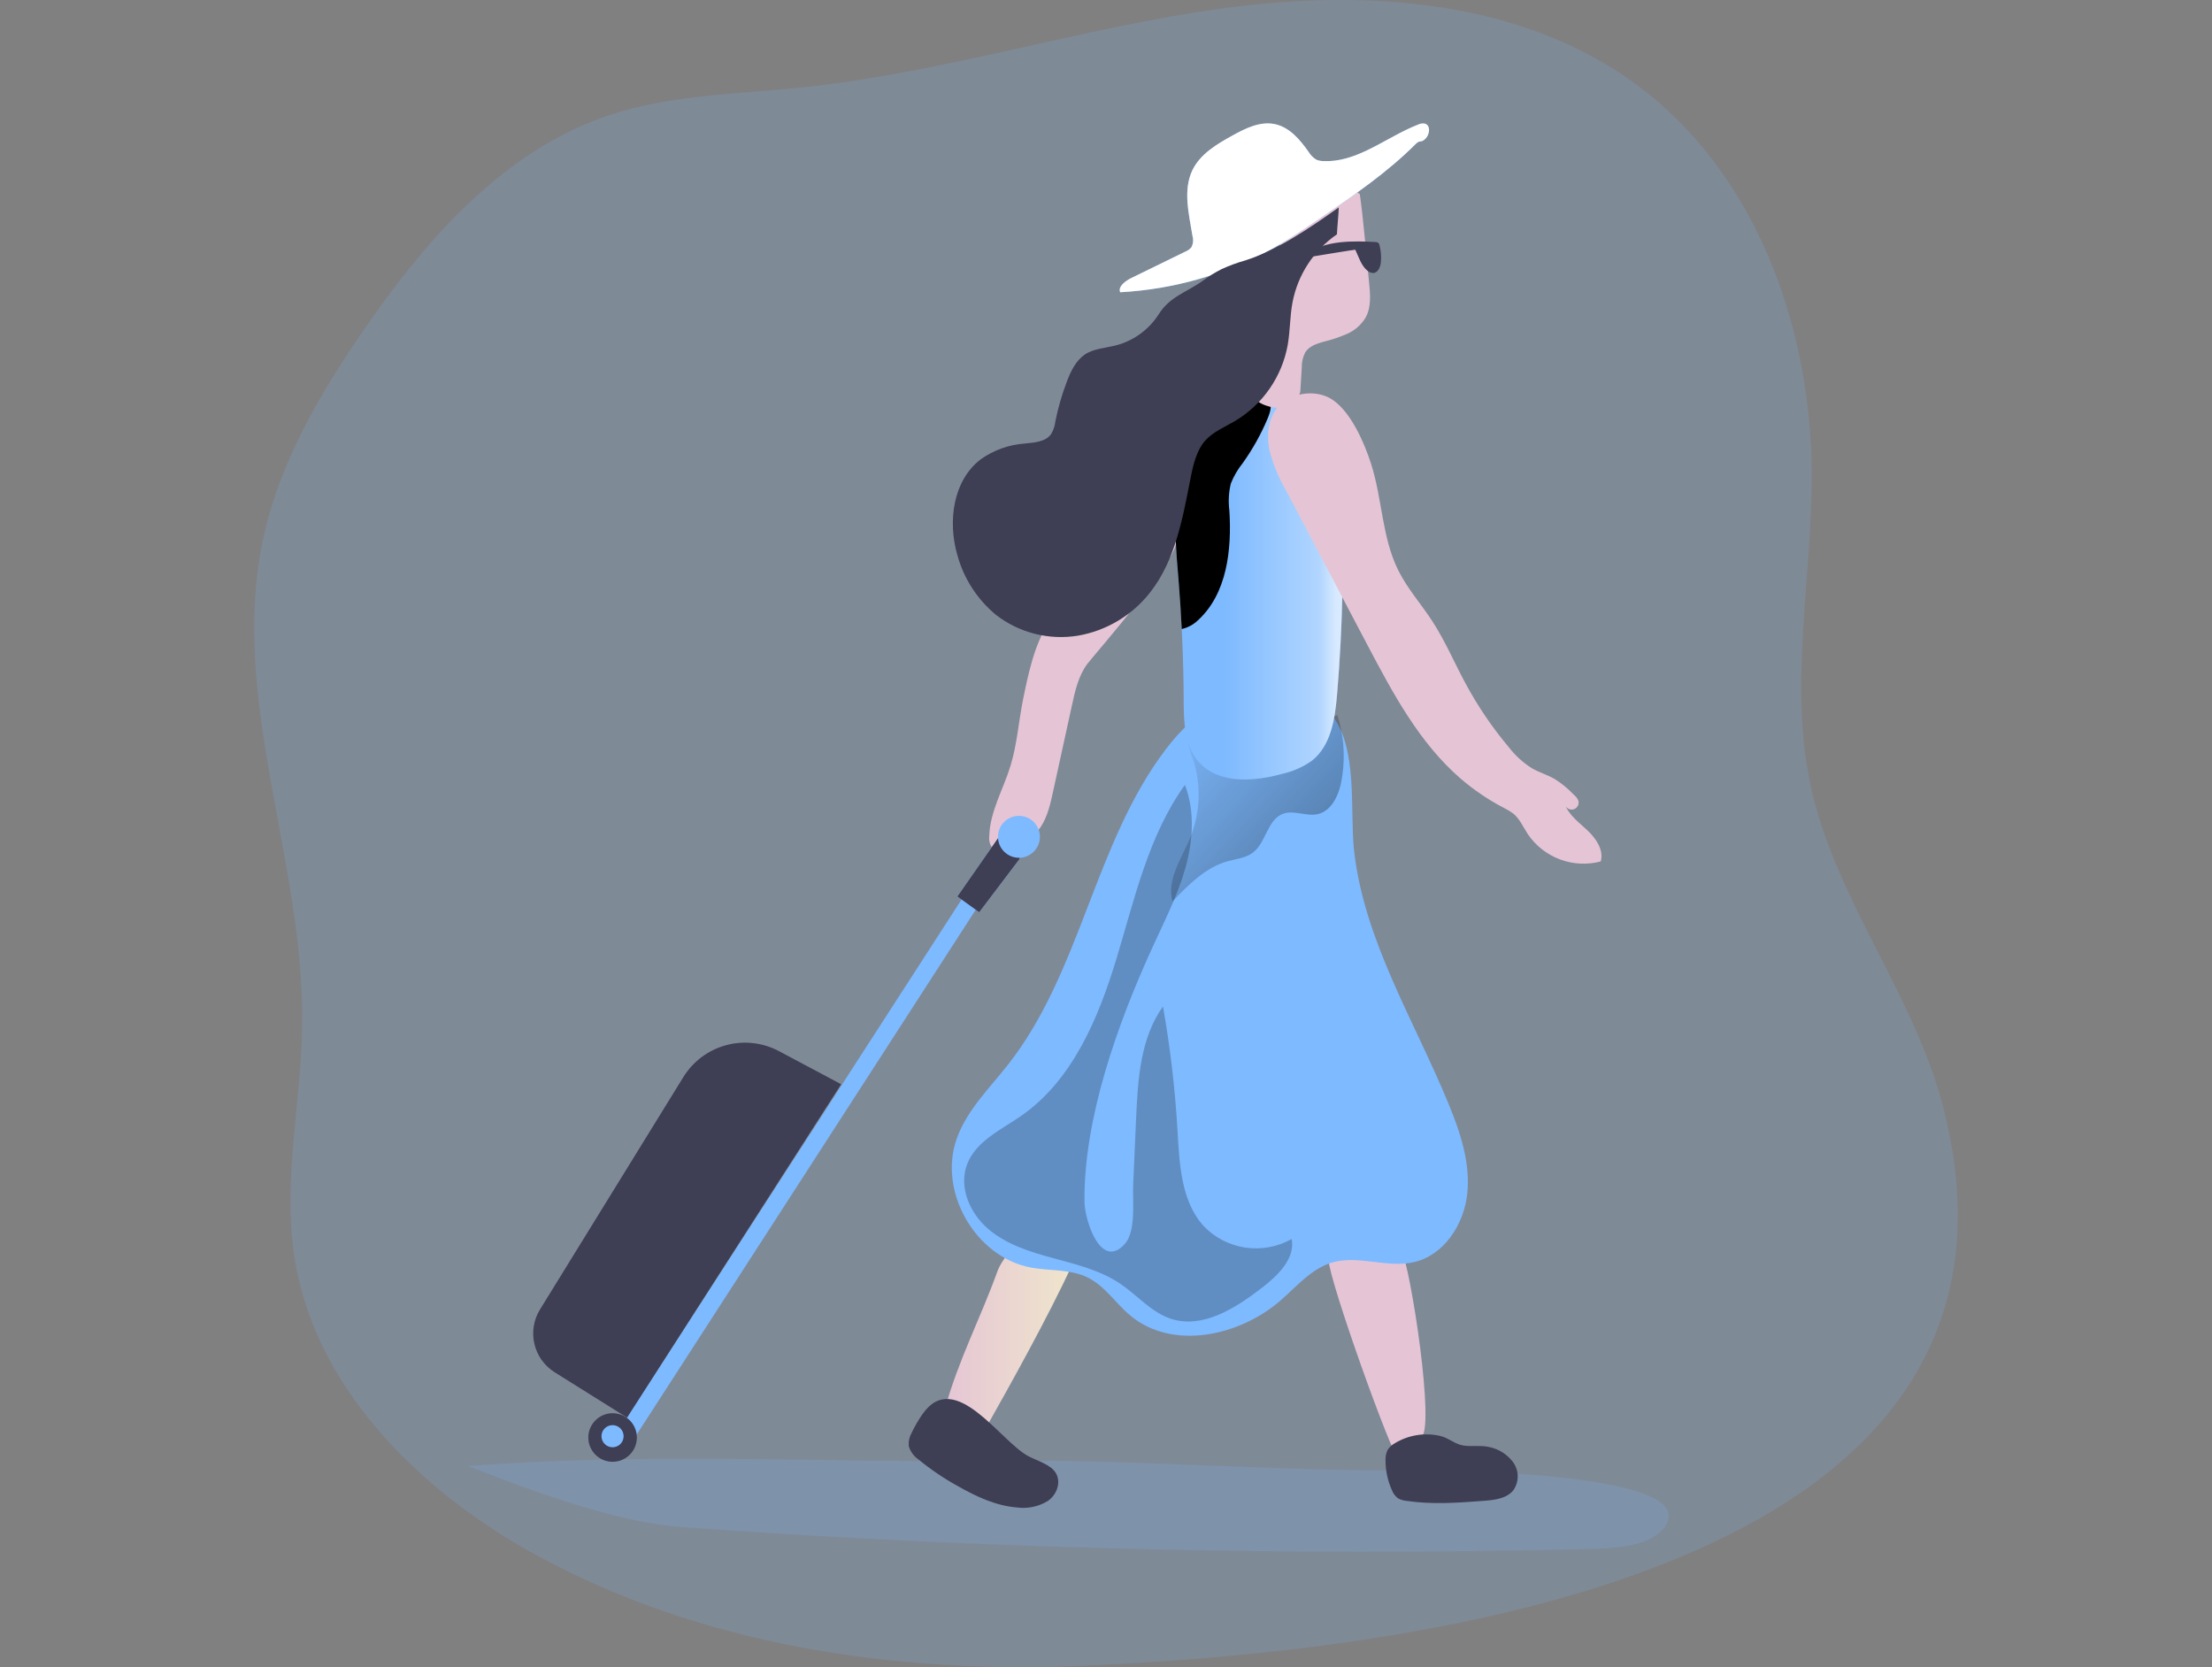 <svg width="406" height="306" viewBox="0 0 406 306" fill="none" xmlns="http://www.w3.org/2000/svg">
<rect x="0" y="0" width="406" height="306" fill="#808080" stroke="none"/>
<g clip-path="url(#clip0_10_3103)">
<path opacity="0.18" d="M356.728 203.411C351.48 182.779 337 165.308 332.408 144.516C328.241 125.613 332.648 105.989 332.528 86.638C332.36 59.678 322.129 31.583 300.417 15.56C279.258 -0.08 250.819 -2.04 224.731 1.488C198.644 5.016 173.341 13.328 147.133 16.04C135.198 17.28 122.974 17.376 111.598 21.207C92.439 27.671 78.263 43.847 66.799 60.494C58.656 72.302 51.248 84.982 48.264 99.005C42.04 128.317 55.88 158.204 55.464 188.123C55.272 202.267 51.896 216.45 53.984 230.434C57.6 254.697 77.119 273.849 98.679 285.569C128.71 301.904 163.805 307.168 197.972 305.768C254.898 303.4 378.871 290.544 356.728 203.411Z" fill="#7EBAFF"/>
<path d="M114.518 263.961C114.342 263.847 114.189 263.699 114.07 263.526C113.951 263.352 113.867 263.157 113.823 262.951C113.779 262.745 113.776 262.533 113.814 262.326C113.853 262.119 113.932 261.922 114.046 261.745L177.245 163.924L179.933 165.668L116.734 263.489C116.62 263.666 116.472 263.818 116.299 263.938C116.125 264.057 115.93 264.141 115.724 264.185C115.519 264.229 115.306 264.232 115.099 264.193C114.892 264.155 114.695 264.076 114.518 263.961Z" fill="#7EBAFF"/>
<path opacity="0.18" d="M185.524 268.121C151.069 268.553 120.102 266.473 85.879 269.073C96.551 273.201 112.702 279.401 125.078 280.273C180.116 284.273 235.611 285.609 290.962 284.321C294.721 284.233 298.657 284.105 301.897 282.873C305.137 281.641 307.353 278.921 305.777 276.713C301.289 270.449 267.546 269.761 258.178 269.857C236.259 270.097 207.412 267.849 185.524 268.121Z" fill="#7EBAFF"/>
<path d="M173.485 258.449C173.149 259.657 172.861 261.001 173.485 262.105C174.229 263.417 176.077 263.865 177.605 263.497C179.133 263.129 180.757 262.433 181.509 261.097C184.669 255.497 192.46 241.618 196.876 231.938C198.116 229.218 200.916 227.938 198.764 225.794C193.452 220.49 184.677 228.874 183.029 233.45C180.005 241.857 175.845 249.769 173.485 258.449Z" fill="url(#paint0_linear_10_3103)"/>
<path d="M256.915 268.257C258.307 269.233 259.251 264.497 260.811 263.801C263.499 262.601 258.931 232.602 257.171 229.314C253.723 222.914 243.419 221.314 243.851 231.25C243.979 235.114 255.483 267.273 256.915 268.257Z" fill="url(#paint1_linear_10_3103)"/>
<path d="M223.315 129.613C219.475 131.125 216.484 134.229 213.988 137.509C200.908 154.7 198.428 178.243 185.124 195.267C181.708 199.643 177.549 203.643 175.645 208.867C172.077 218.642 179.045 230.802 189.292 232.658C192.78 233.298 196.548 232.914 199.692 234.498C202.836 236.082 204.764 239.202 207.436 241.434C215.196 247.93 227.547 245.266 235.155 238.586C238.075 236.018 240.755 232.834 244.475 231.73C249.275 230.306 254.563 232.778 259.474 231.666C265.018 230.418 268.706 224.754 269.306 219.106C269.906 213.459 268.042 207.859 265.882 202.611C259.562 187.251 250.387 172.636 248.531 156.132C247.731 148.932 249.331 137.133 244.323 131.085C240.267 126.093 228.619 127.533 223.315 129.613Z" fill="#7EBAFF"/>
<path d="M246.067 144.036C245.523 146.356 244.243 148.836 241.915 149.412C239.803 149.916 237.507 148.612 235.475 149.364C232.603 150.428 232.403 154.628 229.963 156.484C228.635 157.492 226.875 157.636 225.275 158.084C221.227 159.236 218.123 162.404 215.212 165.444C214.084 161.444 216.884 157.564 218.459 153.732C220.316 149.173 220.506 144.105 218.995 139.42C218.555 138.311 218.233 137.158 218.035 135.98C217.945 135.388 218 134.783 218.197 134.217C218.393 133.65 218.725 133.141 219.163 132.732C219.77 132.313 220.466 132.039 221.195 131.932C224.621 131.227 228.15 131.176 231.595 131.78C233.883 132.33 236.198 132.763 238.531 133.076C241.363 133.3 243.043 132.148 245.467 131.252C246.779 135.388 246.986 139.796 246.067 144.036Z" fill="url(#paint2_linear_10_3103)"/>
<path d="M169.373 259.481C168.586 260.592 167.898 261.77 167.317 263.001C166.906 263.73 166.724 264.567 166.797 265.401C167.081 266.392 167.701 267.254 168.549 267.841C170.82 269.709 173.26 271.361 175.837 272.777C179.181 274.673 182.788 276.377 186.684 276.681C188.659 276.944 190.663 276.514 192.356 275.465C193.956 274.337 194.756 272.153 193.86 270.489C192.964 268.825 190.612 268.241 188.796 267.289C183.78 264.769 175.317 251.049 169.373 259.481Z" fill="#3E3E54"/>
<path d="M256.043 264.873C255.489 265.172 255.021 265.607 254.683 266.137C254.405 266.72 254.276 267.363 254.307 268.009C254.301 269.906 254.702 271.783 255.483 273.513C255.701 274.091 256.075 274.597 256.563 274.977C257.028 275.246 257.547 275.409 258.083 275.457C262.81 276.177 267.634 275.817 272.402 275.457C274.354 275.305 276.522 275.049 277.754 273.537C278.281 272.787 278.565 271.893 278.565 270.977C278.565 270.06 278.281 269.166 277.754 268.417C276.662 266.93 275.047 265.913 273.234 265.569C271.562 265.193 269.69 265.633 268.09 265.201C266.834 264.865 265.73 263.881 264.378 263.561C261.535 262.895 258.544 263.366 256.043 264.873Z" fill="#3E3E54"/>
<path d="M187.804 128.245C186.964 132.365 186.692 136.613 185.452 140.628C184.124 144.932 181.685 148.996 181.573 153.492C181.479 154.246 181.676 155.007 182.124 155.62C184.124 157.828 189.94 153.468 191.036 151.756C192.284 149.828 192.796 147.532 193.284 145.284L196.74 129.493C197.316 126.845 197.94 123.989 199.62 121.789C201.22 119.749 216.692 102.077 215.868 99.213C214.508 94.414 194.588 111.621 192.412 114.565C189.9 117.949 188.62 124.245 187.804 128.245Z" fill="url(#paint3_linear_10_3103)"/>
<path d="M216.692 88.422C215.172 94.525 215.892 100.933 216.364 107.213C216.924 114.248 217.223 121.293 217.26 128.349C217.26 132.349 217.348 136.756 219.972 139.788C223.572 143.948 230.132 143.5 235.435 142.012C237.369 141.578 239.197 140.762 240.811 139.612C244.299 136.836 245.035 131.917 245.419 127.469C246.483 114.909 246.731 102.294 246.163 89.702C245.795 81.654 242.811 70.59 232.443 71.35C225.148 71.862 218.276 82.118 216.692 88.422Z" fill="#7EBAFF"/>
<path d="M245.411 127.445C245.035 131.885 244.307 136.812 240.811 139.588C239.195 140.74 237.364 141.556 235.427 141.988C230.131 143.476 223.571 143.924 219.972 139.756C217.348 136.732 217.276 132.333 217.26 128.325C217.26 124.029 217.124 119.741 216.9 115.445C216.766 112.682 216.59 109.93 216.372 107.189C215.868 100.917 215.172 94.501 216.7 88.406C217.852 83.766 221.875 77.006 226.811 73.534C228.44 72.294 230.376 71.522 232.411 71.302C242.811 70.502 245.763 81.606 246.131 89.662C246.712 102.258 246.472 114.879 245.411 127.445Z" fill="url(#paint4_linear_10_3103)"/>
<path d="M232.683 76.774C231.461 79.683 229.918 82.447 228.083 85.014C227.175 86.146 226.442 87.408 225.907 88.758C225.519 90.373 225.429 92.046 225.643 93.694C226.099 100.893 225.219 108.973 219.868 113.853C219.045 114.65 218.017 115.203 216.9 115.453C216.766 112.69 216.59 109.938 216.372 107.197C215.868 100.925 215.172 94.51 216.7 88.414C217.852 83.774 221.875 77.014 226.811 73.542C227.611 73.462 228.411 73.414 229.163 73.406C232.571 73.406 234.147 73.198 232.683 76.774Z" fill="url(#paint5_linear_10_3103)"/>
<path d="M249.587 35.639C250.227 40.023 250.843 47.567 251.299 51.967C251.515 54.086 251.691 56.358 250.675 58.238C249.894 59.565 248.72 60.616 247.315 61.246C245.906 61.865 244.444 62.358 242.947 62.718C241.675 63.078 240.299 63.518 239.579 64.662C239.13 65.517 238.907 66.473 238.931 67.438L238.675 71.678C238.603 72.894 237.387 74.078 236.275 74.534C235.116 74.93 233.859 74.93 232.699 74.534C231.666 74.258 230.728 73.705 229.988 72.934C229.121 71.814 228.608 70.46 228.516 69.046C228.17 65.761 228.335 62.441 229.004 59.206C229.273 57.619 229.653 56.053 230.14 54.518C230.604 53.11 231.203 51.742 231.803 50.374C232.437 48.814 233.222 47.319 234.147 45.911C235.333 44.354 236.691 42.937 238.195 41.687C239.661 40.224 241.342 38.994 243.179 38.039C245.259 37.063 247.867 34.055 249.587 35.639Z" fill="url(#paint6_linear_10_3103)"/>
<path d="M259.859 26.415C254.651 31.647 248.499 35.831 242.395 40.015C239.555 41.943 236.707 43.879 233.715 45.559C225.081 50.353 215.467 53.116 205.604 53.639C205.148 52.567 206.636 51.527 207.684 51.015L217.508 46.215C217.953 46.05 218.35 45.775 218.66 45.415C219 44.776 219.078 44.03 218.876 43.335C218.22 39.279 217.084 34.903 218.876 31.215C220.324 28.271 223.324 26.479 226.196 24.895C228.595 23.559 231.315 22.224 234.011 22.791C236.707 23.359 238.603 25.647 240.187 27.879C240.53 28.466 241.014 28.958 241.595 29.311C242.02 29.493 242.477 29.586 242.939 29.583C249.203 29.847 254.435 25.159 260.267 22.887C260.655 22.694 261.095 22.629 261.523 22.703C262.611 23.015 262.411 24.735 261.579 25.511C260.747 26.287 260.659 25.607 259.859 26.415Z" fill="#7EBAFF"/>
<path d="M261.603 25.488C260.803 26.288 260.667 25.608 259.859 26.407C254.643 31.647 248.499 35.831 242.387 40.007C239.547 41.935 236.715 43.863 233.715 45.551C225.078 50.339 215.466 53.105 205.604 53.639C205.148 52.559 206.636 51.511 207.684 51.007L217.508 46.207C217.95 46.035 218.345 45.761 218.66 45.407C219.004 44.767 219.082 44.016 218.876 43.319C218.22 39.263 217.084 34.887 218.876 31.199C220.316 28.255 223.316 26.463 226.196 24.88C228.595 23.544 231.299 22.208 234.003 22.784C236.707 23.36 238.603 25.631 240.179 27.863C240.525 28.449 241.008 28.94 241.587 29.295C241.767 29.377 241.954 29.439 242.147 29.479C242.41 29.534 242.678 29.563 242.947 29.567C248.595 29.807 253.419 26 258.603 23.591C259.155 23.328 259.715 23.096 260.275 22.872C260.657 22.678 261.092 22.613 261.515 22.688C262.643 23.008 262.435 24.703 261.603 25.488Z" fill="url(#paint7_linear_10_3103)"/>
<path d="M245.387 43.007C241.126 45.941 238.194 50.437 237.227 55.519C236.747 58.102 236.803 60.758 236.347 63.342C235.824 66.207 234.698 68.927 233.042 71.323C231.387 73.719 229.241 75.735 226.747 77.238C224.811 78.382 222.627 79.246 221.147 80.942C219.667 82.638 219.027 85.198 218.563 87.55C217.107 94.942 215.78 102.749 211.14 108.677C207.855 112.914 203.103 115.767 197.82 116.677C195.197 117.099 192.516 116.98 189.94 116.328C187.365 115.676 184.95 114.504 182.844 112.885C179.373 110.028 176.876 106.161 175.701 101.821C173.941 95.677 174.901 88.222 180.012 84.294C182.399 82.609 185.202 81.611 188.116 81.406C189.86 81.23 191.876 81.11 192.916 79.694C193.35 78.96 193.623 78.142 193.716 77.294C194.224 74.774 194.944 72.301 195.868 69.902C196.564 68.086 197.468 66.222 199.068 65.102C200.668 63.982 202.876 63.894 204.836 63.39C208.065 62.543 210.858 60.513 212.66 57.703C214.764 54.375 217.651 53.759 220.851 51.471C221.906 50.69 223.025 50 224.195 49.407C225.596 48.76 227.046 48.225 228.531 47.807C234.411 45.967 240.707 41.639 245.723 38.063C245.715 39.007 245.411 42.063 245.387 43.007Z" fill="#3E3E54"/>
<path d="M245.387 43.007C241.126 45.941 238.194 50.437 237.227 55.519C236.747 58.102 236.803 60.758 236.347 63.342C235.824 66.207 234.698 68.927 233.042 71.323C231.387 73.719 229.241 75.735 226.747 77.238C224.811 78.382 222.627 79.246 221.147 80.942C219.667 82.638 219.027 85.198 218.563 87.55C217.107 94.942 215.78 102.749 211.14 108.677C207.855 112.914 203.103 115.767 197.82 116.677C195.197 117.099 192.516 116.98 189.94 116.328C187.365 115.676 184.95 114.504 182.844 112.885C179.373 110.028 176.876 106.161 175.701 101.821C173.941 95.677 174.901 88.222 180.012 84.294C182.399 82.609 185.202 81.611 188.116 81.406C189.86 81.23 191.876 81.11 192.916 79.694C193.35 78.96 193.623 78.142 193.716 77.294C194.224 74.774 194.944 72.301 195.868 69.902C196.564 68.086 197.468 66.222 199.068 65.102C200.668 63.982 202.876 63.894 204.836 63.39C208.065 62.543 210.858 60.513 212.66 57.703C214.764 54.375 217.651 53.759 220.851 51.471C221.906 50.69 223.025 50 224.195 49.407C225.596 48.76 227.046 48.225 228.531 47.807C234.411 45.967 240.707 41.639 245.723 38.063C245.715 39.007 245.411 42.063 245.387 43.007Z" fill="url(#paint8_linear_10_3103)"/>
<path d="M234.291 75.062C232.691 77.198 232.475 80.078 233.011 82.678C233.678 85.245 234.695 87.709 236.035 89.998L250.987 118.389C255.659 127.245 260.499 136.332 268.067 142.884C270.514 144.994 273.198 146.812 276.066 148.3C276.626 148.571 277.161 148.889 277.666 149.252C278.922 150.236 279.562 151.78 280.434 153.116C281.874 155.228 283.934 156.843 286.329 157.737C288.724 158.631 291.338 158.76 293.81 158.108C294.386 156.028 292.97 153.932 291.41 152.452C289.85 150.972 287.97 149.636 287.218 147.612C287.258 147.776 287.33 147.93 287.429 148.067C287.529 148.203 287.654 148.318 287.799 148.405C287.943 148.493 288.103 148.552 288.269 148.577C288.436 148.603 288.606 148.596 288.77 148.556C288.934 148.516 289.088 148.444 289.224 148.345C289.361 148.245 289.476 148.12 289.563 147.976C289.651 147.831 289.709 147.672 289.735 147.505C289.761 147.338 289.754 147.168 289.714 147.004C289.552 146.575 289.275 146.199 288.914 145.916C287.869 144.809 286.692 143.834 285.41 143.012C284.042 142.212 282.498 141.78 281.138 140.988C279.537 139.97 278.124 138.681 276.962 137.18C273.873 133.512 271.175 129.53 268.915 125.301C266.915 121.581 265.251 117.661 262.947 114.101C260.891 110.901 258.323 108.069 256.643 104.677C253.635 98.637 253.715 91.549 251.651 85.126C250.435 81.326 248.003 75.67 244.547 73.35C241.435 71.294 236.491 72.07 234.291 75.062Z" fill="url(#paint9_linear_10_3103)"/>
<path d="M252.451 44.423C252.641 44.415 252.829 44.468 252.987 44.575C253.106 44.7 253.184 44.859 253.211 45.031C253.461 46.021 253.544 47.045 253.459 48.063C253.387 48.99 252.923 50.118 251.995 50.111C251.614 50.082 251.254 49.927 250.971 49.67C249.851 48.775 249.371 47.127 248.755 45.831C248.755 45.791 241.675 46.951 241.083 47.055C239.723 47.279 239.075 47.575 240.051 46.671C242.875 44.031 248.779 44.215 252.451 44.423Z" fill="#3E3E54"/>
<path d="M183.172 153.86L175.725 164.54L179.725 167.428L187.164 157.604C186.604 156.188 184.188 153.836 183.172 153.86Z" fill="#7EBAFF"/>
<path d="M183.172 153.86L175.725 164.54L179.725 167.428L187.164 157.604C186.604 156.188 184.188 153.836 183.172 153.86Z" fill="#3E3E54"/>
<path d="M154.389 199.003L143.013 192.947C140.026 191.348 136.54 190.95 133.269 191.835C129.998 192.72 127.188 194.82 125.414 197.707L99.111 240.346C97.953 242.226 97.583 244.487 98.08 246.638C98.577 248.79 99.902 250.659 101.766 251.841L115.094 260.185L154.389 199.003Z" fill="#3E3E54"/>
<path d="M112.438 268.297C114.899 268.297 116.894 266.302 116.894 263.841C116.894 261.38 114.899 259.385 112.438 259.385C109.977 259.385 107.982 261.38 107.982 263.841C107.982 266.302 109.977 268.297 112.438 268.297Z" fill="#3E3E54"/>
<path d="M112.43 265.633C113.553 265.633 114.462 264.724 114.462 263.601C114.462 262.479 113.553 261.569 112.43 261.569C111.308 261.569 110.398 262.479 110.398 263.601C110.398 264.724 111.308 265.633 112.43 265.633Z" fill="#7EBAFF"/>
<path d="M187.02 157.436C189.145 157.436 190.868 155.713 190.868 153.588C190.868 151.463 189.145 149.74 187.02 149.74C184.895 149.74 183.172 151.463 183.172 153.588C183.172 155.713 184.895 157.436 187.02 157.436Z" fill="#7EBAFF"/>
<path d="M258.627 23.584C258.528 23.988 258.339 24.366 258.075 24.688C256.271 26.831 254.229 28.761 251.987 30.439C248.051 33.639 244.099 36.839 239.987 39.799C233.467 44.471 225.987 48.655 217.972 48.319C218.847 47.181 219.807 46.111 220.844 45.119C221.534 44.413 222.323 43.812 223.188 43.335C224.08 42.939 225.003 42.615 225.947 42.367C230.307 41.007 234.115 38.287 237.659 35.391C238.771 35.391 240.931 32.191 241.363 31.295C241.795 30.399 241.923 29.871 242.163 29.439C242.426 29.494 242.694 29.523 242.963 29.527C248.619 29.799 253.443 25.991 258.627 23.584Z" fill="url(#paint10_linear_10_3103)"/>
<path d="M211.38 174.203C213.556 169.403 216.012 164.684 217.484 159.612C218.956 154.54 219.388 148.988 217.484 144.06C210.78 153.38 208.252 164.956 204.924 175.939C201.596 186.923 196.836 198.275 187.404 204.826C183.724 207.378 179.165 209.426 177.533 213.626C175.901 217.826 177.965 222.594 181.309 225.498C184.652 228.402 189.028 229.762 193.308 230.922C197.588 232.082 201.988 233.162 205.652 235.642C208.764 237.754 211.308 240.85 214.884 242.041C220.716 243.961 226.755 240.122 231.627 236.362C234.547 234.106 237.755 231.026 237.083 227.402C234.479 228.875 231.455 229.428 228.498 228.971C225.541 228.514 222.825 227.073 220.788 224.882C216.788 220.314 216.484 213.682 216.132 207.586C215.69 199.922 214.798 192.291 213.46 184.731C209.316 190.507 208.852 198.043 208.532 205.146L207.988 217.402C207.852 220.362 208.58 226.05 206.388 228.386C202.004 233.114 199.1 223.938 199.052 220.586C198.892 205.258 205.156 187.891 211.38 174.203Z" fill="url(#paint11_linear_10_3103)"/>
<path d="M228.188 187.547C229.939 196.547 233.403 205.195 234.587 214.291C235.115 218.37 235.595 223.194 239.163 225.242C240.262 225.797 241.438 226.183 242.651 226.386C247.939 227.53 253.715 228.618 258.555 226.194C264.227 223.346 266.739 215.523 263.771 209.907L261.307 216.355C261.011 217.115 260.635 217.954 259.859 218.218C258.547 218.658 257.499 217.106 256.979 215.819L251.379 201.987C248.859 206.163 252.059 211.379 252.243 216.259C252.326 217.089 252.156 217.926 251.755 218.658C250.843 220.106 248.651 220.258 247.171 219.378C245.691 218.498 244.771 216.979 243.971 215.475C234.581 198.146 230.778 178.338 233.083 158.764C233.379 156.364 233.763 153.876 233.387 151.46C233.035 149.228 231.787 146.508 229.572 145.692C229.26 148.692 229.827 151.732 229.363 154.748C228.852 158.004 227.932 161.148 227.508 164.452C226.501 172.137 226.73 179.934 228.188 187.547Z" fill="url(#paint12_linear_10_3103)"/>
</g>
<defs>
<linearGradient id="paint0_linear_10_3103" x1="173.117" y1="243.857" x2="199.548" y2="243.857" gradientUnits="userSpaceOnUse">
<stop stop-color="#E5C5D5"/>
<stop offset="0.42" stop-color="#EAD4D1"/>
<stop offset="1" stop-color="#F0E9CB"/>
</linearGradient>
<linearGradient id="paint1_linear_10_3103" x1="5683.65" y1="13895.4" x2="6079.71" y2="13895.4" gradientUnits="userSpaceOnUse">
<stop stop-color="#E5C5D5"/>
<stop offset="0.42" stop-color="#EAD4D1"/>
<stop offset="1" stop-color="#F0E9CB"/>
</linearGradient>
<linearGradient id="paint2_linear_10_3103" x1="213.164" y1="132.556" x2="299.817" y2="212.33" gradientUnits="userSpaceOnUse">
<stop stop-opacity="0"/>
<stop offset="0.99"/>
</linearGradient>
<linearGradient id="paint3_linear_10_3103" x1="8006.73" y1="9377.52" x2="9481.01" y2="9377.52" gradientUnits="userSpaceOnUse">
<stop stop-color="#E5C5D5"/>
<stop offset="0.42" stop-color="#EAD4D1"/>
<stop offset="1" stop-color="#F0E9CB"/>
</linearGradient>
<linearGradient id="paint4_linear_10_3103" x1="224.243" y1="107.181" x2="254.939" y2="107.181" gradientUnits="userSpaceOnUse">
<stop offset="0.02" stop-color="white" stop-opacity="0"/>
<stop offset="0.58" stop-color="white" stop-opacity="0.39"/>
<stop offset="0.68" stop-color="white" stop-opacity="0.68"/>
<stop offset="1" stop-color="white"/>
</linearGradient>
<linearGradient id="paint5_linear_10_3103" x1="5465.19" y1="6780.24" x2="2401.6" y2="4045.62" gradientUnits="userSpaceOnUse">
<stop stop-opacity="0"/>
<stop offset="0.99"/>
</linearGradient>
<linearGradient id="paint6_linear_10_3103" x1="6846.6" y1="2810.7" x2="7517.23" y2="2810.7" gradientUnits="userSpaceOnUse">
<stop stop-color="#E5C5D5"/>
<stop offset="0.42" stop-color="#EAD4D1"/>
<stop offset="1" stop-color="#F0E9CB"/>
</linearGradient>
<linearGradient id="paint7_linear_10_3103" x1="17633.1" y1="2131.39" x2="16810.2" y2="68.924" gradientUnits="userSpaceOnUse">
<stop offset="0.02" stop-color="white" stop-opacity="0"/>
<stop offset="0.58" stop-color="white" stop-opacity="0.39"/>
<stop offset="0.68" stop-color="white" stop-opacity="0.68"/>
<stop offset="1" stop-color="white"/>
</linearGradient>
<linearGradient id="paint8_linear_10_3103" x1="14417.3" y1="7775.16" x2="20692.4" y2="7775.16" gradientUnits="userSpaceOnUse">
<stop stop-opacity="0"/>
<stop offset="0.99"/>
</linearGradient>
<linearGradient id="paint9_linear_10_3103" x1="18088.7" y1="12627.2" x2="22769.3" y2="12627.2" gradientUnits="userSpaceOnUse">
<stop stop-color="#E5C5D5"/>
<stop offset="0.42" stop-color="#EAD4D1"/>
<stop offset="1" stop-color="#F0E9CB"/>
</linearGradient>
<linearGradient id="paint10_linear_10_3103" x1="12077" y1="809.038" x2="12419.3" y2="1965.77" gradientUnits="userSpaceOnUse">
<stop stop-opacity="0"/>
<stop offset="0.99"/>
</linearGradient>
<linearGradient id="paint11_linear_10_3103" x1="19813.4" y1="18923.6" x2="-1321.95" y2="33032" gradientUnits="userSpaceOnUse">
<stop stop-opacity="0"/>
<stop offset="0.99"/>
</linearGradient>
<linearGradient id="paint12_linear_10_3103" x1="11245.5" y1="16477.9" x2="23534.1" y2="33249" gradientUnits="userSpaceOnUse">
<stop stop-opacity="0"/>
<stop offset="0.99"/>
</linearGradient>
<clipPath id="clip0_10_3103">
<rect width="406" height="306" fill="white"/>
</clipPath>
</defs>
</svg>
